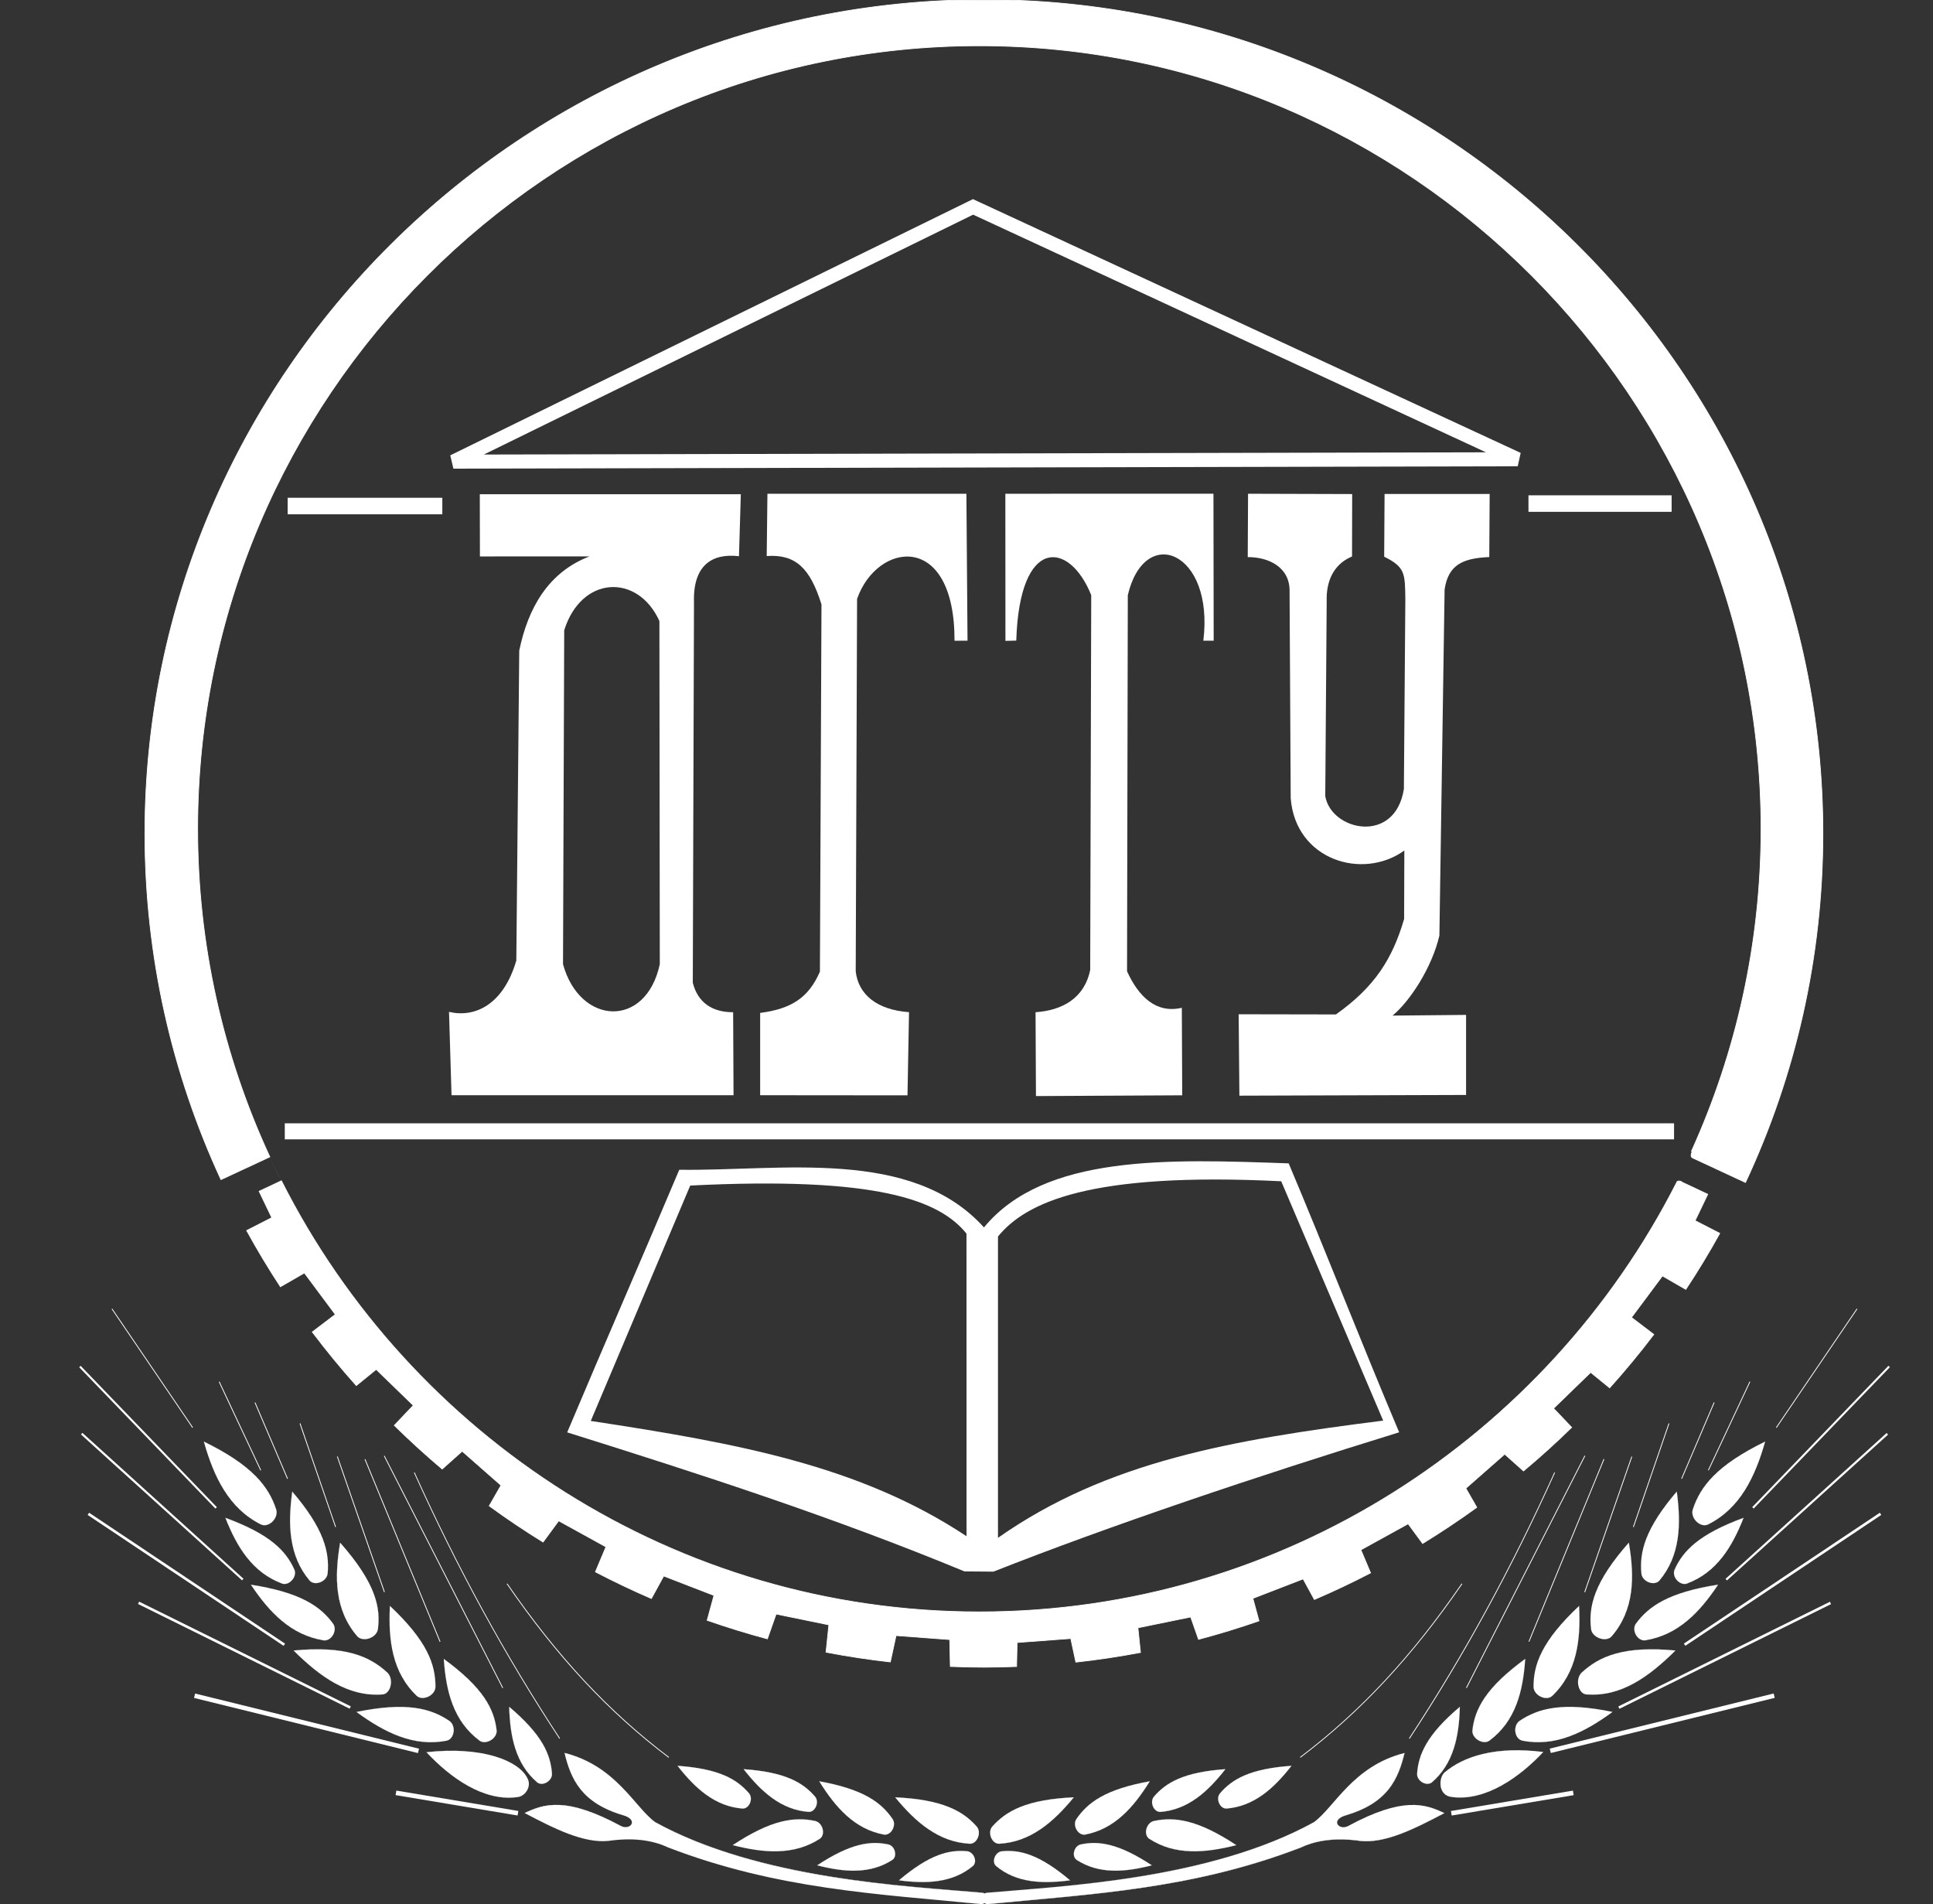 <svg xmlns="http://www.w3.org/2000/svg" width="132" height="130" viewBox="0 0 132 130" fill="none">
    <rect x="0" y="0" width="132" height="130" fill="#333333" stroke="none"/>
    <g clip-path="url(#clip0_468_10)">
        <path d="M19.229 80.639L19.218 80.617L19.196 80.627L17.717 81.322L17.695 81.333L17.705 81.356L18.56 83.136L16.866 84.002L16.844 84.014L16.856 84.037C17.568 85.333 18.33 86.599 19.137 87.831L19.15 87.851L19.17 87.839L20.787 86.908L22.9 89.745L21.346 90.925L21.326 90.94L21.341 90.96C22.284 92.208 23.275 93.415 24.316 94.581L24.332 94.598L24.35 94.583L25.689 93.494L28.224 95.952L26.943 97.3L26.926 97.317L26.944 97.335C27.984 98.356 29.065 99.341 30.179 100.284L30.196 100.298L30.212 100.283L31.561 99.079L34.214 101.41L33.42 102.795L33.409 102.814L33.427 102.828C34.606 103.688 35.822 104.502 37.065 105.271L37.085 105.283L37.098 105.264L38.15 103.831L41.379 105.611L40.67 107.298L40.661 107.319L40.681 107.329C41.916 107.973 43.177 108.574 44.461 109.129L44.481 109.138L44.492 109.118L45.323 107.598L48.755 108.926L48.297 110.602L48.291 110.625L48.313 110.632C49.649 111.099 51.006 111.517 52.381 111.886L52.403 111.892L52.411 111.87L52.999 110.196L56.601 110.934L56.41 112.78L56.408 112.803L56.43 112.807C57.861 113.082 59.31 113.301 60.777 113.466L60.8 113.468L60.804 113.446L61.189 111.666L64.855 111.94L64.894 113.753L64.895 113.776L64.918 113.777C65.674 113.807 66.432 113.826 67.193 113.826C67.933 113.826 68.667 113.807 69.397 113.78L69.421 113.779L69.421 113.756L69.455 112.141L73.12 111.867L73.462 113.458L73.467 113.481L73.49 113.478C74.963 113.316 76.421 113.097 77.858 112.825L77.881 112.821L77.878 112.798L77.706 111.135L81.308 110.397L81.837 111.904L81.845 111.925L81.867 111.92C83.249 111.554 84.612 111.136 85.95 110.672L85.972 110.664L85.966 110.642L85.555 109.127L88.987 107.799L89.744 109.185L89.754 109.205L89.775 109.196C91.068 108.644 92.333 108.043 93.573 107.399L93.593 107.389L93.584 107.368L92.93 105.815L96.159 104.035L97.135 105.362L97.148 105.38L97.168 105.368C98.42 104.6 99.639 103.785 100.827 102.928L100.845 102.915L100.834 102.896L100.099 101.612L102.752 99.28L104.021 100.415L104.037 100.429L104.053 100.415C105.177 99.476 106.261 98.494 107.308 97.472L107.325 97.455L107.308 97.437L106.089 96.156L108.623 93.698L109.901 94.739L109.919 94.754L109.935 94.736C110.979 93.574 111.974 92.369 112.919 91.128L112.934 91.108L112.915 91.093L111.409 89.949L113.523 87.112L115.099 88.019L115.12 88.031L115.133 88.011C115.946 86.782 116.711 85.519 117.426 84.226L117.438 84.203L117.415 84.192L115.753 83.34L116.607 81.56L116.618 81.537L116.595 81.527L114.883 80.723C114.807 80.661 114.743 80.637 114.686 80.633C114.631 80.629 114.584 80.645 114.545 80.658L114.539 80.66L114.53 80.663L114.525 80.672C114.514 80.694 114.506 80.712 114.5 80.724L114.493 80.738L114.491 80.742L114.491 80.742C114.491 80.742 114.491 80.743 114.491 80.743C105.648 98.106 87.611 110.05 66.877 110.05C46.104 110.05 28.041 98.06 19.229 80.639Z" fill="white" stroke="white" stroke-width="0.05"/>
        <path d="M115.565 78.57C115.567 78.57 115.569 78.569 115.571 78.568C115.534 78.654 115.51 78.724 115.496 78.781C115.48 78.847 115.477 78.898 115.486 78.939C115.506 79.024 115.574 79.053 115.639 79.079C115.639 79.079 115.639 79.079 115.64 79.079L119.173 80.722L119.196 80.732L119.206 80.709C122.589 73.46 124.481 65.395 124.481 56.901C124.481 25.55 98.742 -0.021 67.187 -0.021C35.632 -0.021 9.896 25.55 9.896 56.901C9.896 65.319 11.754 73.316 15.078 80.514L15.089 80.537L15.112 80.526L18.404 78.996L18.427 78.985L18.416 78.963C18.402 78.932 18.39 78.905 18.38 78.884C18.372 78.866 18.365 78.852 18.361 78.844C15.242 72.061 13.497 64.522 13.497 56.587C13.497 27.139 37.476 3.124 66.877 3.124C96.278 3.124 120.257 27.142 120.257 56.587C120.257 64.403 118.564 71.835 115.534 78.536L115.51 78.588L115.565 78.57Z" fill="white" stroke="white" stroke-width="0.05"/>
        <path fill-rule="evenodd" clip-rule="evenodd" d="M18.394 78.973C18.578 79.363 19.143 80.498 19.134 80.51C19.158 80.555 19.183 80.604 19.204 80.65" fill="white"/>
        <path fill-rule="evenodd" clip-rule="evenodd" d="M52.406 33.71L52.357 37.963C54.327 37.826 55.321 38.783 56.097 41.267L55.99 66.337C55.207 68.141 54.02 68.879 51.909 69.156V74.775L61.971 74.784L62.075 69.105C59.868 68.949 58.604 67.882 58.435 66.312L58.528 40.889C59.893 36.981 65.196 36.234 65.183 43.746L66.07 43.743L65.993 33.71H52.406Z" fill="white"/>
        <path fill-rule="evenodd" clip-rule="evenodd" d="M68.653 33.71L68.659 43.755L69.399 43.737C69.614 36.588 73.026 36.911 74.517 40.633L74.447 66.218C74.051 68.172 72.517 68.986 70.715 69.108L70.743 74.833L80.731 74.781L80.704 68.806C78.97 69.212 77.767 68.077 76.963 66.315L77.015 40.637C78.163 35.74 82.925 37.637 82.173 43.743H82.879L82.864 33.707L68.653 33.71Z" fill="white"/>
        <path fill-rule="evenodd" clip-rule="evenodd" d="M85.227 33.71L85.205 38.036C86.66 38.03 88.096 38.743 88.062 40.386L88.139 54.496C88.464 58.712 93.042 60.123 95.899 58.069L95.884 62.742C95.092 65.443 93.892 67.373 91.226 69.26L84.585 69.248L84.635 74.806L100.115 74.757V69.291L95.092 69.339C96.277 68.364 97.783 66.068 98.293 63.876L98.649 40.246C98.894 38.582 99.864 38.109 101.699 38.033L101.726 33.725H94.549L94.522 38.008C95.967 38.719 95.942 39.164 95.967 40.911L95.868 53.868C95.27 57.681 90.904 56.73 90.499 54.355L90.597 41.021C90.56 39.841 90.959 38.563 92.327 37.993L92.337 33.731L85.227 33.71Z" fill="white"/>
        <path fill-rule="evenodd" clip-rule="evenodd" d="M32.764 33.744H50.589L50.463 37.975C48.607 37.756 47.306 38.609 47.391 41.143L47.309 67.093C47.646 68.44 48.631 69.114 50.064 69.108L50.092 74.775H30.834L30.662 69.084C32.408 69.498 34.368 68.623 35.258 65.581L35.458 44.417C36.056 41.527 37.428 39.073 40.254 37.987L32.773 37.99L32.764 33.744ZM38.529 43.03L38.447 65.831C39.591 70.001 44.111 70.242 45.056 65.831L45.029 42.399C43.553 39.143 39.705 39.283 38.529 43.03Z" fill="white"/>
        <path fill-rule="evenodd" clip-rule="evenodd" d="M19.643 33.985H30.205V35.113H19.643V33.985Z" fill="white"/>
        <path fill-rule="evenodd" clip-rule="evenodd" d="M104.375 33.817H114.151V34.945H104.375V33.817Z" fill="white"/>
        <path fill-rule="evenodd" clip-rule="evenodd" d="M19.447 76.693H114.317V77.788H19.447V76.693Z" fill="white"/>
        <path d="M35.305 122.508C35.842 122.471 36.084 121.62 35.676 121.23C34.562 120.23 33.019 119.578 29.613 119.813C31.245 121.386 33.056 122.639 35.305 122.508Z" fill="white"/>
        <path fill-rule="evenodd" clip-rule="evenodd" d="M35.363 123.797L27.032 122.407Z" fill="white"/>
        <path d="M27.066 122.25L27.014 122.56L35.345 123.952L35.397 123.642L27.066 122.25Z" fill="white"/>
        <path d="M13.325 115.625L13.25 115.924L28.541 119.69L28.615 119.391L13.325 115.625Z" fill="white"/>
        <path d="M9.503 109.351L9.424 109.509L23.875 116.658L23.955 116.5L9.503 109.351Z" fill="white"/>
        <path d="M6.086 103.281L5.985 103.43L19.365 112.368L19.466 112.219L6.086 103.281Z" fill="white"/>
        <path d="M5.628 97.828L5.528 97.936L16.528 107.896L16.627 107.788L5.628 97.828Z" fill="white"/>
        <path d="M5.508 93.252L5.408 93.347L14.71 102.998L14.81 102.903L5.508 93.252Z" fill="white"/>
        <path d="M7.668 89.344L7.622 89.374L13.134 97.485L13.18 97.454L7.668 89.344Z" fill="white"/>
        <path d="M14.992 94.324L14.942 94.348L17.784 100.398L17.834 100.375L14.992 94.324Z" fill="white"/>
        <path d="M17.438 95.745L17.387 95.767L19.611 100.969L19.662 100.948L17.438 95.745Z" fill="white"/>
        <path d="M20.512 97.173L20.459 97.191L22.894 104.264L22.946 104.247L20.512 97.173Z" fill="white"/>
        <path d="M23.061 99.432L23.009 99.45L26.224 108.703L26.277 108.685L23.061 99.432Z" fill="white"/>
        <path d="M24.949 99.615L24.898 99.636L30.027 112.097L30.078 112.076L24.949 99.615Z" fill="white"/>
        <path d="M26.261 99.383L26.212 99.408L34.307 115.254L34.356 115.229L26.261 99.383Z" fill="white"/>
        <path d="M38.198 118.711C34.464 113.034 31.217 107.093 28.268 100.547L28.317 100.526C31.263 107.068 34.51 113.007 38.244 118.684L38.198 118.711Z" fill="white"/>
        <path d="M45.655 120.005C41.543 116.898 38.03 113.127 34.602 108.142L34.648 108.112C38.073 113.093 41.583 116.858 45.689 119.962L45.655 120.005Z" fill="white"/>
        <path fill-rule="evenodd" clip-rule="evenodd" d="M22.085 111.99C22.622 112.075 23.064 111.328 22.757 110.868C21.901 109.682 20.541 108.725 17.138 108.194C18.363 110.036 19.842 111.615 22.085 111.99Z" fill="white"/>
        <path d="M22.165 112C22.137 112 22.109 111.997 22.082 111.994C21.035 111.82 20.099 111.378 19.225 110.646C18.513 110.049 17.847 109.271 17.132 108.198L17.129 108.192H17.135C18.737 108.442 19.971 108.799 20.9 109.28C21.68 109.686 22.269 110.189 22.754 110.866C22.901 111.088 22.886 111.402 22.717 111.664C22.582 111.875 22.376 112 22.165 112ZM22.085 111.987C22.321 112.024 22.561 111.899 22.717 111.658C22.886 111.399 22.901 111.088 22.754 110.869C21.996 109.817 20.793 108.768 17.145 108.198C18.179 109.753 19.673 111.585 22.085 111.987Z" fill="white"/>
        <path fill-rule="evenodd" clip-rule="evenodd" d="M19.244 108.112C19.729 108.292 20.299 107.673 20.109 107.186C19.554 105.911 18.477 104.762 15.393 103.631C16.16 105.585 17.219 107.344 19.244 108.112Z" fill="white"/>
        <path d="M19.422 108.146C19.364 108.146 19.302 108.137 19.247 108.115L19.244 108.112C18.299 107.753 17.513 107.164 16.844 106.314C16.298 105.622 15.838 104.768 15.39 103.625L15.387 103.619L15.393 103.622C16.844 104.155 17.927 104.719 18.701 105.347C19.348 105.872 19.796 106.454 20.112 107.179C20.204 107.414 20.128 107.704 19.913 107.917C19.769 108.07 19.594 108.146 19.422 108.146ZM19.244 108.109C19.459 108.189 19.713 108.115 19.91 107.917C20.122 107.704 20.198 107.417 20.106 107.186C19.615 106.058 18.704 104.847 15.399 103.634C16.047 105.283 17.068 107.28 19.244 108.109Z" fill="white"/>
        <path fill-rule="evenodd" clip-rule="evenodd" d="M17.808 104.075C18.336 104.335 19.032 103.664 18.863 103.069C18.363 101.518 17.265 100.06 13.92 98.426C14.592 100.801 15.614 102.972 17.808 104.075Z" fill="white"/>
        <path d="M18.06 104.138C17.974 104.138 17.888 104.119 17.808 104.08C17.28 103.814 16.795 103.473 16.369 103.064C15.973 102.686 15.611 102.238 15.292 101.729C14.745 100.86 14.31 99.812 13.92 98.427L13.917 98.421L13.923 98.424C15.5 99.193 16.657 99.964 17.461 100.778C18.136 101.458 18.581 102.186 18.867 103.071C18.962 103.412 18.774 103.753 18.544 103.946C18.391 104.071 18.219 104.138 18.06 104.138ZM17.811 104.074C18.035 104.183 18.308 104.131 18.541 103.939C18.768 103.75 18.956 103.409 18.86 103.074C18.419 101.702 17.513 100.19 13.926 98.437C14.494 100.44 15.448 102.888 17.811 104.074Z" fill="white"/>
        <path fill-rule="evenodd" clip-rule="evenodd" d="M21.133 107.901C21.477 108.303 22.296 107.998 22.37 107.446C22.517 105.983 22.137 104.383 19.958 101.837C19.654 104.041 19.712 106.203 21.133 107.901Z" fill="white"/>
        <path d="M21.564 108.091C21.389 108.091 21.235 108.027 21.131 107.905C20.468 107.112 20.066 106.182 19.897 105.061C19.759 104.149 19.781 103.125 19.956 101.838V101.832L19.962 101.838C20.987 103.039 21.668 104.088 22.039 105.051C22.352 105.856 22.456 106.618 22.374 107.451C22.331 107.768 22.048 107.984 21.791 108.06C21.711 108.079 21.634 108.091 21.564 108.091ZM21.137 107.902C21.281 108.073 21.527 108.127 21.791 108.051C22.048 107.978 22.325 107.762 22.367 107.448C22.496 106.152 22.297 104.576 19.962 101.844C19.707 103.707 19.609 106.073 21.137 107.902Z" fill="white"/>
        <path fill-rule="evenodd" clip-rule="evenodd" d="M24.399 111.715C24.776 112.142 25.706 111.828 25.804 111.249C26.007 109.712 25.617 108.026 23.23 105.325C22.834 107.645 22.843 109.913 24.399 111.715Z" fill="white"/>
        <path d="M24.89 111.917C24.688 111.917 24.509 111.847 24.396 111.719C24.022 111.286 23.721 110.804 23.5 110.286C23.297 109.807 23.153 109.28 23.076 108.716C22.945 107.756 22.994 106.679 23.224 105.329V105.323L23.227 105.329C24.353 106.6 25.093 107.713 25.485 108.728C25.817 109.576 25.915 110.38 25.801 111.255C25.777 111.402 25.697 111.539 25.574 111.652C25.461 111.755 25.31 111.838 25.151 111.883C25.068 111.905 24.976 111.917 24.89 111.917ZM24.402 111.716C24.565 111.899 24.853 111.96 25.157 111.874C25.501 111.777 25.755 111.533 25.805 111.252C25.983 109.893 25.795 108.234 23.236 105.338C22.898 107.289 22.73 109.78 24.402 111.716Z" fill="white"/>
        <path fill-rule="evenodd" clip-rule="evenodd" d="M26.133 115.685C26.691 115.633 26.906 114.651 26.461 114.206C25.249 113.078 23.601 112.355 20.051 112.688C21.831 114.465 23.782 115.874 26.133 115.685Z" fill="white"/>
        <path d="M25.712 115.704C25.286 115.704 24.862 115.652 24.442 115.548C23.926 115.42 23.398 115.213 22.877 114.926C21.987 114.439 21.088 113.728 20.048 112.689L20.041 112.683H20.048C21.72 112.524 23.055 112.594 24.132 112.893C25.031 113.143 25.77 113.557 26.461 114.201C26.737 114.475 26.746 114.923 26.636 115.225C26.538 115.496 26.354 115.664 26.133 115.685H26.13C25.991 115.701 25.85 115.704 25.712 115.704ZM20.057 112.692C21.478 114.109 23.383 115.701 25.715 115.701C25.853 115.701 25.991 115.695 26.133 115.682H26.136C26.354 115.661 26.535 115.496 26.633 115.228C26.74 114.929 26.734 114.484 26.458 114.21C25.55 113.365 24.325 112.609 21.674 112.609C21.186 112.609 20.649 112.634 20.057 112.692Z" fill="white"/>
        <path fill-rule="evenodd" clip-rule="evenodd" d="M30.497 118.844C31.037 118.735 31.166 117.838 30.696 117.497C29.426 116.634 27.769 116.18 24.344 116.881C26.219 118.259 28.229 119.283 30.497 118.844Z" fill="white"/>
        <path d="M29.428 118.951C28.723 118.951 28.011 118.816 27.271 118.545C26.366 118.213 25.436 117.685 24.341 116.884L24.334 116.881H24.341C25.955 116.551 27.256 116.46 28.324 116.6C29.217 116.719 29.971 117.003 30.692 117.493C30.959 117.688 31.021 118.051 30.959 118.323C30.898 118.603 30.723 118.801 30.49 118.847C30.14 118.917 29.787 118.951 29.428 118.951ZM24.353 116.884C25.933 118.042 28.06 119.313 30.496 118.841C30.726 118.795 30.898 118.6 30.959 118.323C31.018 118.054 30.959 117.695 30.696 117.499C29.569 116.737 28.023 116.134 24.353 116.884Z" fill="white"/>
        <path fill-rule="evenodd" clip-rule="evenodd" d="M28.45 115.776C28.855 116.157 29.702 115.764 29.733 115.187C29.751 113.666 29.196 112.06 26.627 109.645C26.508 111.947 26.771 114.163 28.45 115.776Z" fill="white"/>
        <path d="M28.861 115.932C28.701 115.932 28.554 115.88 28.45 115.779C27.667 115.026 27.145 114.109 26.863 112.972C26.63 112.045 26.556 110.99 26.624 109.649V109.643L26.63 109.649C27.839 110.786 28.668 111.801 29.155 112.755C29.564 113.554 29.751 114.328 29.738 115.194C29.732 115.337 29.671 115.481 29.567 115.603C29.468 115.715 29.336 115.81 29.189 115.868C29.076 115.908 28.965 115.932 28.861 115.932ZM28.453 115.776C28.625 115.938 28.907 115.972 29.183 115.862C29.499 115.734 29.714 115.472 29.729 115.194C29.748 113.85 29.383 112.246 26.63 109.661C26.529 111.597 26.648 114.042 28.453 115.776Z" fill="white"/>
        <path fill-rule="evenodd" clip-rule="evenodd" d="M32.742 118.838C33.175 119.155 33.948 118.698 33.911 118.155C33.761 116.722 33.049 115.268 30.306 113.262C30.45 115.436 30.95 117.494 32.742 118.838Z" fill="white"/>
        <path d="M33.08 118.944C32.954 118.944 32.837 118.911 32.742 118.84C31.905 118.212 31.303 117.402 30.904 116.362C30.579 115.514 30.389 114.53 30.306 113.261V113.255L30.312 113.258C31.604 114.204 32.512 115.075 33.086 115.92C33.568 116.627 33.832 117.337 33.918 118.151C33.936 118.411 33.764 118.679 33.479 118.834C33.344 118.908 33.209 118.944 33.08 118.944ZM32.745 118.834C32.936 118.975 33.215 118.972 33.476 118.828C33.758 118.676 33.927 118.411 33.908 118.151C33.776 116.886 33.249 115.417 30.312 113.265C30.432 115.103 30.818 117.389 32.745 118.834Z" fill="white"/>
        <path fill-rule="evenodd" clip-rule="evenodd" d="M35.32 122.695C35.857 122.658 36.348 121.951 35.998 121.378C35.424 120.234 32.991 119.201 29.124 119.631C30.747 121.375 33.061 123.015 35.32 122.695Z" fill="white"/>
        <path d="M34.74 122.737C33.868 122.737 32.942 122.469 31.981 121.938C31.021 121.408 30.033 120.609 29.121 119.633L29.118 119.627H29.124C30.901 119.429 32.515 119.527 33.798 119.911C34.362 120.078 34.844 120.298 35.228 120.56C35.593 120.81 35.854 121.085 36.001 121.377C36.151 121.627 36.157 121.926 36.013 122.2C35.866 122.484 35.593 122.679 35.32 122.697C35.13 122.725 34.936 122.737 34.74 122.737ZM29.13 119.633C30.039 120.606 32.3 122.731 34.746 122.731C34.936 122.731 35.126 122.719 35.32 122.691C35.593 122.673 35.863 122.478 36.01 122.197C36.151 121.926 36.148 121.627 35.998 121.38C35.516 120.417 33.746 119.533 30.88 119.533C30.333 119.533 29.753 119.566 29.13 119.633Z" fill="white"/>
        <path fill-rule="evenodd" clip-rule="evenodd" d="M36.673 121.682C37.032 121.987 37.707 121.603 37.692 121.109C37.609 119.804 37.047 118.456 34.773 116.533C34.826 118.511 35.188 120.395 36.673 121.682Z" fill="white"/>
        <path d="M36.983 121.794C36.866 121.794 36.762 121.757 36.676 121.687L36.67 121.681C35.977 121.081 35.489 120.325 35.182 119.364C34.93 118.584 34.801 117.681 34.77 116.529V116.523L34.777 116.529C35.848 117.434 36.593 118.261 37.06 119.05C37.446 119.712 37.649 120.364 37.698 121.108C37.707 121.392 37.492 121.62 37.278 121.724C37.176 121.77 37.078 121.794 36.983 121.794ZM36.673 121.678C36.826 121.809 37.05 121.825 37.271 121.718C37.486 121.617 37.698 121.389 37.689 121.108C37.615 119.956 37.213 118.602 34.777 116.538C34.823 118.209 35.077 120.297 36.673 121.678Z" fill="white"/>
        <path fill-rule="evenodd" clip-rule="evenodd" d="M67 129.996C59.979 129.319 53.017 128.983 45.618 126.13C44.501 125.606 43.145 125.456 41.559 125.685C39.84 125.859 37.84 124.84 35.83 123.785C37.164 123.151 38.683 122.661 42.409 124.676C43.041 124.996 43.648 124.246 42.544 123.932C39.693 123.093 38.972 121.447 38.551 119.685C42.071 120.578 43.323 123.377 44.731 124.407C51.878 128.34 61.845 128.767 67.058 129.227C67.506 129.252 67.46 130.023 67 129.996Z" fill="white"/>
        <path d="M67.025 129.998C67.015 129.998 67.009 129.998 67 129.998C66.165 129.919 65.315 129.839 64.496 129.766C61.458 129.492 58.316 129.205 55.183 128.681C53.495 128.397 51.949 128.071 50.448 127.681C48.764 127.242 47.183 126.736 45.618 126.129C44.504 125.608 43.139 125.459 41.559 125.684C40.782 125.763 39.88 125.602 38.8 125.196C37.855 124.84 36.894 124.346 35.826 123.785L35.82 123.782L35.826 123.779C36.471 123.474 37.186 123.178 38.22 123.23C39.349 123.285 40.721 123.757 42.408 124.669C42.669 124.8 42.903 124.742 43.022 124.654C43.12 124.581 43.166 124.477 43.148 124.373C43.13 124.267 43.022 124.068 42.544 123.931C41.236 123.547 40.285 122.965 39.635 122.154C39.012 121.373 38.735 120.468 38.548 119.681V119.675H38.554C39.647 119.953 40.617 120.434 41.516 121.151C42.295 121.773 42.903 122.468 43.437 123.084C43.906 123.623 44.308 124.087 44.734 124.398C51.166 127.937 60.056 128.65 65.368 129.077C65.972 129.126 66.543 129.172 67.061 129.218C67.184 129.224 67.279 129.288 67.335 129.394C67.405 129.532 67.393 129.718 67.307 129.846C67.236 129.946 67.138 129.998 67.025 129.998ZM67 129.992C67.123 129.998 67.227 129.949 67.295 129.849C67.377 129.724 67.39 129.541 67.322 129.403C67.27 129.297 67.175 129.236 67.055 129.23C66.537 129.184 65.966 129.138 65.361 129.089C62.56 128.864 59.071 128.583 55.401 127.913C53.406 127.547 51.553 127.096 49.893 126.574C47.969 125.968 46.229 125.239 44.725 124.413C44.299 124.102 43.897 123.635 43.427 123.099C42.347 121.858 41.006 120.319 38.554 119.694C38.935 121.291 39.592 123.065 42.544 123.934C43.028 124.071 43.133 124.273 43.154 124.379C43.173 124.486 43.127 124.593 43.028 124.666C42.906 124.757 42.672 124.815 42.408 124.681C38.769 122.712 37.223 123.132 35.839 123.788C37.557 124.69 39.484 125.702 41.169 125.702C41.301 125.702 41.433 125.696 41.562 125.684C42.353 125.571 43.096 125.553 43.768 125.626C44.443 125.699 45.066 125.87 45.621 126.132C52.139 128.647 58.423 129.218 64.499 129.766C65.315 129.833 66.165 129.91 67 129.992Z" fill="white"/>
        <path fill-rule="evenodd" clip-rule="evenodd" d="M66.429 127.406C66.764 127.123 66.509 126.452 66.049 126.391C64.831 126.272 63.502 126.586 61.385 128.376C63.223 128.619 65.018 128.571 66.429 127.406Z" fill="white"/>
        <path d="M63.002 128.499C62.517 128.499 61.986 128.459 61.388 128.377H61.381L61.388 128.371C62.385 127.526 63.259 126.968 64.057 126.663C64.726 126.407 65.361 126.319 66.055 126.386C66.316 126.419 66.497 126.651 66.561 126.861C66.626 127.081 66.579 127.285 66.435 127.407C65.775 127.953 65.002 128.282 64.069 128.422C63.735 128.474 63.382 128.499 63.002 128.499ZM61.394 128.371C62.943 128.578 64.913 128.657 66.429 127.404C66.57 127.285 66.616 127.084 66.552 126.864C66.49 126.654 66.309 126.425 66.052 126.392C64.975 126.288 63.664 126.453 61.394 128.371Z" fill="white"/>
        <path fill-rule="evenodd" clip-rule="evenodd" d="M60.93 126.986C61.295 126.745 61.123 126.047 60.675 125.931C59.482 125.669 58.122 125.824 55.805 127.352C57.6 127.815 59.389 127.977 60.93 126.986Z" fill="white"/>
        <path d="M58.276 127.721C57.558 127.721 56.766 127.602 55.806 127.355L55.799 127.352L55.806 127.349C56.898 126.63 57.831 126.178 58.662 125.968C59.356 125.791 59.997 125.779 60.678 125.928C60.936 125.993 61.087 126.242 61.123 126.462C61.163 126.688 61.09 126.886 60.933 126.989C60.215 127.453 59.408 127.691 58.463 127.718C58.401 127.721 58.34 127.721 58.276 127.721ZM55.815 127.349C57.328 127.739 59.273 128.047 60.93 126.983C61.083 126.88 61.154 126.688 61.117 126.462C61.08 126.246 60.93 125.999 60.675 125.935C59.62 125.703 58.297 125.715 55.815 127.349Z" fill="white"/>
        <path fill-rule="evenodd" clip-rule="evenodd" d="M55.97 125.551C56.394 125.27 56.194 124.463 55.676 124.331C54.292 124.027 52.721 124.206 50.039 125.975C52.113 126.508 54.184 126.697 55.97 125.551Z" fill="white"/>
        <path d="M52.897 126.398C52.065 126.398 51.151 126.261 50.037 125.975L50.031 125.972L50.037 125.968C51.301 125.136 52.381 124.612 53.345 124.368C54.148 124.164 54.891 124.151 55.677 124.322C55.974 124.398 56.149 124.685 56.192 124.938C56.238 125.2 56.155 125.429 55.974 125.548C55.143 126.084 54.207 126.359 53.117 126.392C53.041 126.398 52.97 126.398 52.897 126.398ZM50.046 125.972C51.798 126.423 54.053 126.779 55.968 125.548C56.149 125.429 56.229 125.203 56.183 124.944C56.14 124.694 55.965 124.408 55.674 124.334C54.449 124.063 52.921 124.078 50.046 125.972Z" fill="white"/>
        <path fill-rule="evenodd" clip-rule="evenodd" d="M66.214 125.877C66.727 125.902 67.049 125.124 66.705 124.71C65.76 123.643 64.376 122.859 61.133 122.71C62.501 124.378 64.076 125.759 66.214 125.877Z" fill="white"/>
        <path d="M66.236 125.883C66.23 125.883 66.22 125.883 66.214 125.883C65.217 125.825 64.29 125.499 63.382 124.877C62.642 124.374 61.928 123.685 61.13 122.716L61.123 122.709H61.13C62.658 122.78 63.852 122.993 64.778 123.365C65.555 123.676 66.165 124.103 66.702 124.709C66.899 124.947 66.868 125.286 66.751 125.517C66.641 125.746 66.448 125.883 66.236 125.883ZM66.214 125.874C66.22 125.874 66.23 125.874 66.236 125.874C66.444 125.874 66.635 125.74 66.751 125.511C66.868 125.283 66.895 124.947 66.702 124.712C65.868 123.77 64.616 122.874 61.139 122.716C62.296 124.118 63.916 125.746 66.214 125.874Z" fill="white"/>
        <path fill-rule="evenodd" clip-rule="evenodd" d="M60.35 125.252C60.831 125.337 61.233 124.645 60.963 124.209C60.206 123.081 58.996 122.164 55.946 121.615C57.026 123.365 58.34 124.868 60.35 125.252Z" fill="white"/>
        <path d="M60.433 125.264C60.405 125.264 60.378 125.261 60.35 125.258C59.411 125.078 58.576 124.652 57.8 123.95C57.165 123.38 56.576 122.64 55.944 121.621L55.94 121.615H55.947C57.383 121.874 58.484 122.228 59.316 122.694C60.012 123.085 60.534 123.566 60.967 124.21C61.123 124.46 61.05 124.777 60.911 124.981C60.786 125.161 60.611 125.264 60.433 125.264ZM60.35 125.249C60.553 125.286 60.761 125.182 60.905 124.975C61.044 124.774 61.114 124.46 60.961 124.213C60.292 123.216 59.221 122.213 55.953 121.621C56.864 123.094 58.19 124.838 60.35 125.249Z" fill="white"/>
        <path fill-rule="evenodd" clip-rule="evenodd" d="M55.21 123.703C55.661 123.733 55.965 123.053 55.67 122.678C54.857 121.715 53.648 120.989 50.782 120.788C51.954 122.294 53.317 123.55 55.21 123.703Z" fill="white"/>
        <path d="M55.241 123.709C55.232 123.709 55.219 123.709 55.21 123.709C54.327 123.639 53.513 123.328 52.725 122.758C52.083 122.295 51.464 121.673 50.779 120.795L50.776 120.789H50.782C52.132 120.883 53.185 121.1 53.998 121.447C54.679 121.74 55.21 122.13 55.674 122.679C55.842 122.892 55.809 123.191 55.701 123.395C55.594 123.593 55.422 123.709 55.241 123.709ZM55.21 123.7C55.404 123.712 55.581 123.596 55.695 123.392C55.802 123.191 55.836 122.895 55.667 122.685C54.949 121.831 53.86 121.014 50.788 120.798C51.779 122.063 53.179 123.535 55.21 123.7Z" fill="white"/>
        <path fill-rule="evenodd" clip-rule="evenodd" d="M50.697 123.475C51.148 123.505 51.452 122.825 51.157 122.45C50.344 121.487 49.135 120.761 46.269 120.56C47.441 122.063 48.803 123.319 50.697 123.475Z" fill="white"/>
        <path d="M50.727 123.478C50.718 123.478 50.706 123.478 50.697 123.478C49.813 123.408 49 123.097 48.211 122.527C47.57 122.063 46.95 121.441 46.266 120.563L46.263 120.557H46.269C47.619 120.652 48.671 120.868 49.484 121.216C50.166 121.508 50.697 121.899 51.16 122.447C51.329 122.661 51.295 122.959 51.188 123.164C51.08 123.362 50.908 123.478 50.727 123.478ZM50.697 123.469C50.887 123.481 51.068 123.365 51.178 123.161C51.286 122.959 51.319 122.664 51.151 122.453C50.433 121.6 49.343 120.783 46.272 120.566C47.266 121.831 48.665 123.304 50.697 123.469Z" fill="white"/>
        <path fill-rule="evenodd" clip-rule="evenodd" d="M99.097 123.797L107.428 122.407Z" fill="white"/>
        <path d="M107.411 122.252L99.08 123.644L99.132 123.953L107.463 122.562L107.411 122.252Z" fill="white"/>
        <path d="M121.119 115.621L105.828 119.385L105.903 119.684L121.193 115.919L121.119 115.621Z" fill="white"/>
        <path d="M124.96 109.359L110.508 116.508L110.588 116.666L125.039 109.518L124.96 109.359Z" fill="white"/>
        <path d="M128.368 103.28L114.988 112.214L115.089 112.364L128.469 103.429L128.368 103.28Z" fill="white"/>
        <path d="M128.833 97.837L117.832 107.795L117.931 107.903L128.932 97.945L128.833 97.837Z" fill="white"/>
        <path d="M128.956 93.248L119.655 102.899L119.754 102.994L129.056 93.343L128.956 93.248Z" fill="white"/>
        <path d="M126.79 89.345L121.276 97.454L121.322 97.485L126.836 89.376L126.79 89.345Z" fill="white"/>
        <path d="M119.474 94.321L116.634 100.372L116.684 100.395L119.524 94.344L119.474 94.321Z" fill="white"/>
        <path d="M117.031 95.742L114.809 100.946L114.86 100.967L117.082 95.764L117.031 95.742Z" fill="white"/>
        <path d="M113.945 97.174L111.513 104.248L111.566 104.265L113.997 97.192L113.945 97.174Z" fill="white"/>
        <path d="M111.407 99.44L108.189 108.693L108.242 108.711L111.459 99.458L111.407 99.44Z" fill="white"/>
        <path d="M109.506 99.607L104.381 112.07L104.432 112.091L109.557 99.628L109.506 99.607Z" fill="white"/>
        <path d="M108.205 99.378L100.111 115.226L100.161 115.251L108.254 99.403L108.205 99.378Z" fill="white"/>
        <path d="M96.261 118.712L96.215 118.681C99.947 113.008 103.193 107.069 106.142 100.523L106.191 100.545C103.242 107.093 99.996 113.035 96.261 118.712Z" fill="white"/>
        <path d="M88.805 120.005L88.771 119.962C92.88 116.859 96.387 113.094 99.812 108.112L99.858 108.143C96.43 113.127 92.917 116.895 88.805 120.005Z" fill="white"/>
        <path fill-rule="evenodd" clip-rule="evenodd" d="M112.374 111.989C111.837 112.075 111.396 111.328 111.702 110.868C112.559 109.682 113.918 108.724 117.321 108.194C116.097 110.035 114.618 111.614 112.374 111.989Z" fill="white"/>
        <path d="M112.295 111.999C112.083 111.999 111.878 111.874 111.74 111.66C111.571 111.398 111.555 111.084 111.703 110.862C112.191 110.185 112.78 109.682 113.559 109.276C114.489 108.792 115.723 108.435 117.324 108.188H117.33L117.327 108.194C116.612 109.267 115.95 110.048 115.235 110.642C114.36 111.374 113.424 111.816 112.378 111.99C112.35 111.996 112.323 111.999 112.295 111.999ZM117.315 108.197C113.667 108.764 112.464 109.816 111.706 110.868C111.559 111.087 111.574 111.398 111.743 111.657C111.896 111.895 112.138 112.023 112.375 111.987C114.787 111.584 116.281 109.752 117.315 108.197Z" fill="white"/>
        <path fill-rule="evenodd" clip-rule="evenodd" d="M115.213 108.112C114.728 108.292 114.158 107.673 114.348 107.185C114.903 105.911 115.98 104.761 119.064 103.63C118.3 105.585 117.241 107.344 115.213 108.112Z" fill="white"/>
        <path d="M115.035 108.146C114.867 108.146 114.689 108.066 114.544 107.92C114.333 107.707 114.253 107.417 114.345 107.182C114.661 106.457 115.109 105.875 115.756 105.35C116.53 104.722 117.61 104.158 119.064 103.625L119.071 103.622L119.067 103.628C118.619 104.768 118.159 105.622 117.613 106.317C116.944 107.167 116.158 107.756 115.213 108.115L115.21 108.118C115.155 108.137 115.097 108.146 115.035 108.146ZM119.061 103.634C115.756 104.847 114.845 106.057 114.354 107.185C114.262 107.417 114.342 107.704 114.551 107.917C114.747 108.115 114.999 108.188 115.213 108.109H115.216C117.392 107.28 118.414 105.283 119.061 103.634Z" fill="white"/>
        <path fill-rule="evenodd" clip-rule="evenodd" d="M116.651 104.075C116.123 104.335 115.427 103.664 115.595 103.069C116.095 101.518 117.194 100.06 120.539 98.426C119.864 100.801 118.845 102.972 116.651 104.075Z" fill="white"/>
        <path d="M116.4 104.138C116.238 104.138 116.069 104.071 115.912 103.946C115.682 103.756 115.495 103.412 115.59 103.071C115.876 102.186 116.321 101.458 116.996 100.778C117.8 99.964 118.96 99.196 120.534 98.424L120.54 98.421L120.537 98.427C120.144 99.812 119.708 100.86 119.165 101.729C118.846 102.238 118.484 102.686 118.088 103.064C117.662 103.473 117.177 103.814 116.649 104.08C116.572 104.119 116.489 104.138 116.4 104.138ZM120.534 98.437C116.947 100.19 116.041 101.702 115.599 103.074C115.504 103.412 115.692 103.753 115.919 103.939C116.152 104.131 116.425 104.183 116.649 104.074C119.012 102.888 119.966 100.44 120.534 98.437Z" fill="white"/>
        <path fill-rule="evenodd" clip-rule="evenodd" d="M113.325 107.902C112.982 108.305 112.162 108 112.089 107.448C111.942 105.985 112.322 104.384 114.501 101.838C114.805 104.043 114.746 106.204 113.325 107.902Z" fill="white"/>
        <path d="M112.896 108.091C112.822 108.091 112.746 108.079 112.669 108.058C112.411 107.982 112.129 107.765 112.086 107.448C112.003 106.616 112.107 105.851 112.42 105.049C112.792 104.089 113.473 103.037 114.498 101.836L114.504 101.83V101.836C114.682 103.122 114.7 104.147 114.562 105.058C114.393 106.18 113.991 107.11 113.329 107.902C113.224 108.027 113.071 108.091 112.896 108.091ZM114.498 101.845C112.163 104.576 111.963 106.153 112.092 107.448C112.135 107.762 112.414 107.976 112.669 108.052C112.933 108.128 113.178 108.073 113.323 107.902C114.851 106.073 114.752 103.708 114.498 101.845Z" fill="white"/>
        <path fill-rule="evenodd" clip-rule="evenodd" d="M110.061 111.715C109.684 112.142 108.754 111.828 108.656 111.249C108.453 109.712 108.843 108.026 111.23 105.325C111.626 107.645 111.617 109.913 110.061 111.715Z" fill="white"/>
        <path d="M109.57 111.917C109.484 111.917 109.395 111.905 109.303 111.877C109.143 111.831 108.993 111.749 108.88 111.645C108.757 111.533 108.677 111.395 108.652 111.249C108.539 110.374 108.637 109.572 108.968 108.722C109.364 107.707 110.104 106.594 111.227 105.323L111.23 105.316V105.323C111.463 106.673 111.509 107.749 111.377 108.71C111.301 109.274 111.159 109.801 110.954 110.28C110.733 110.798 110.432 111.28 110.058 111.712C109.947 111.85 109.769 111.917 109.57 111.917ZM111.227 105.335C108.668 108.231 108.478 109.889 108.659 111.249C108.708 111.53 108.959 111.773 109.306 111.871C109.61 111.956 109.898 111.895 110.061 111.712C111.73 109.78 111.561 107.289 111.227 105.335Z" fill="white"/>
        <path fill-rule="evenodd" clip-rule="evenodd" d="M108.326 115.684C107.768 115.632 107.553 114.651 107.998 114.205C109.21 113.077 110.858 112.355 114.408 112.687C112.628 114.465 110.677 115.873 108.326 115.684Z" fill="white"/>
        <path d="M108.747 115.703C108.609 115.703 108.468 115.697 108.33 115.688H108.327C108.106 115.667 107.922 115.499 107.824 115.228C107.713 114.926 107.722 114.478 107.999 114.203C108.689 113.56 109.428 113.145 110.328 112.895C111.402 112.597 112.736 112.526 114.412 112.685H114.418L114.412 112.691C113.372 113.731 112.472 114.441 111.583 114.929C111.061 115.215 110.533 115.426 110.018 115.551C109.6 115.651 109.174 115.703 108.747 115.703ZM108.324 115.682C108.465 115.694 108.603 115.7 108.741 115.7C111.076 115.7 112.982 114.109 114.4 112.691C110.591 112.334 109.072 113.209 107.999 114.209C107.725 114.481 107.716 114.929 107.824 115.228C107.925 115.493 108.106 115.657 108.324 115.682Z" fill="white"/>
        <path fill-rule="evenodd" clip-rule="evenodd" d="M103.964 118.842C103.423 118.733 103.295 117.836 103.764 117.495C105.034 116.632 106.692 116.178 110.116 116.879C108.241 118.257 106.231 119.281 103.964 118.842Z" fill="white"/>
        <path d="M105.031 118.95C104.675 118.95 104.319 118.916 103.964 118.846C103.733 118.797 103.555 118.602 103.494 118.322C103.433 118.05 103.494 117.687 103.761 117.492C104.485 117.002 105.237 116.718 106.13 116.599C107.198 116.456 108.502 116.547 110.113 116.88H110.119L110.113 116.883C109.021 117.684 108.088 118.212 107.182 118.544C106.449 118.815 105.737 118.95 105.031 118.95ZM103.964 118.84C106.4 119.309 108.526 118.041 110.107 116.883C108.919 116.639 107.956 116.538 107.155 116.538C105.479 116.538 104.528 116.98 103.767 117.498C103.503 117.694 103.442 118.05 103.503 118.322C103.562 118.599 103.733 118.794 103.964 118.84Z" fill="white"/>
        <path fill-rule="evenodd" clip-rule="evenodd" d="M106.007 115.777C105.602 116.158 104.755 115.765 104.724 115.188C104.706 113.667 105.261 112.061 107.829 109.646C107.952 111.948 107.688 114.164 106.007 115.777Z" fill="white"/>
        <path d="M105.599 115.933C105.495 115.933 105.384 115.911 105.274 115.865C105.126 115.808 104.994 115.713 104.896 115.6C104.792 115.478 104.731 115.335 104.724 115.192C104.712 114.326 104.899 113.552 105.307 112.753C105.795 111.799 106.621 110.783 107.833 109.646L107.839 109.64V109.646C107.91 110.988 107.833 112.042 107.6 112.969C107.314 114.106 106.796 115.024 106.013 115.777C105.906 115.881 105.759 115.933 105.599 115.933ZM107.83 109.655C105.074 112.244 104.712 113.844 104.731 115.189C104.746 115.469 104.958 115.731 105.277 115.856C105.556 115.966 105.835 115.936 106.007 115.771C107.811 114.042 107.931 111.597 107.83 109.655Z" fill="white"/>
        <path fill-rule="evenodd" clip-rule="evenodd" d="M101.718 118.837C101.285 119.154 100.512 118.697 100.549 118.154C100.699 116.721 101.411 115.267 104.154 113.261C104.01 115.435 103.51 117.493 101.718 118.837Z" fill="white"/>
        <path d="M101.38 118.943C101.251 118.943 101.113 118.907 100.981 118.834C100.699 118.678 100.527 118.413 100.542 118.151C100.628 117.337 100.892 116.626 101.374 115.916C101.951 115.068 102.856 114.2 104.148 113.255L104.154 113.251V113.258C104.071 114.526 103.881 115.511 103.556 116.358C103.157 117.398 102.555 118.209 101.718 118.837C101.623 118.907 101.506 118.943 101.38 118.943ZM104.148 113.267C101.211 115.419 100.684 116.885 100.552 118.154C100.533 118.41 100.705 118.675 100.984 118.83C101.245 118.974 101.524 118.974 101.715 118.837C103.642 117.388 104.028 115.102 104.148 113.267Z" fill="white"/>
        <path fill-rule="evenodd" clip-rule="evenodd" d="M99.16 122.688C98.209 122.606 98.224 121.42 98.632 121.026C99.924 119.917 102.131 119.203 105.386 119.615C103.788 121.319 101.455 122.99 99.16 122.688Z" fill="white"/>
        <path d="M99.711 122.728C99.523 122.728 99.339 122.715 99.158 122.691C98.802 122.66 98.541 122.465 98.425 122.142C98.29 121.764 98.382 121.264 98.627 121.026C99.324 120.429 100.211 119.999 101.269 119.749C102.466 119.465 103.85 119.42 105.384 119.615H105.39L105.387 119.621C104.755 120.295 103.749 121.237 102.534 121.907C101.552 122.45 100.607 122.728 99.711 122.728ZM103.62 119.505C101.536 119.505 99.803 120.029 98.633 121.029C98.388 121.264 98.299 121.761 98.434 122.139C98.548 122.459 98.805 122.654 99.161 122.685C99.345 122.709 99.526 122.721 99.707 122.721C102.184 122.721 104.467 120.593 105.381 119.621C104.771 119.542 104.185 119.505 103.62 119.505Z" fill="white"/>
        <path fill-rule="evenodd" clip-rule="evenodd" d="M97.787 121.682C97.428 121.987 96.753 121.603 96.769 121.109C96.851 119.804 97.413 118.456 99.687 116.533C99.635 118.511 99.272 120.395 97.787 121.682Z" fill="white"/>
        <path d="M97.477 121.794C97.382 121.794 97.284 121.77 97.185 121.724C96.971 121.62 96.756 121.392 96.765 121.108C96.811 120.364 97.013 119.712 97.403 119.05C97.867 118.261 98.612 117.434 99.686 116.529L99.692 116.523V116.529C99.662 117.681 99.533 118.584 99.281 119.364C98.974 120.322 98.486 121.081 97.793 121.681L97.787 121.687C97.698 121.757 97.59 121.794 97.477 121.794ZM99.68 116.541C97.244 118.605 96.842 119.956 96.768 121.111C96.759 121.389 96.971 121.617 97.185 121.718C97.406 121.825 97.63 121.809 97.784 121.678L97.787 121.675C99.382 120.297 99.637 118.209 99.68 116.541Z" fill="white"/>
        <path fill-rule="evenodd" clip-rule="evenodd" d="M67.46 129.995C74.481 129.318 81.443 128.982 88.841 126.129C89.959 125.605 91.315 125.455 92.901 125.684C94.62 125.858 96.62 124.839 98.63 123.784C97.295 123.15 95.776 122.66 92.051 124.675C91.419 124.995 90.811 124.245 91.916 123.931C94.767 123.092 95.488 121.446 95.908 119.684C92.389 120.577 91.137 123.376 89.728 124.406C82.582 128.339 72.615 128.766 67.401 129.226C66.953 129.251 66.999 130.022 67.46 129.995Z" fill="white"/>
        <path d="M67.436 129.998C67.322 129.998 67.224 129.946 67.159 129.852C67.073 129.724 67.061 129.538 67.132 129.401C67.187 129.294 67.282 129.23 67.405 129.224C67.924 129.178 68.494 129.132 69.099 129.084C74.41 128.657 83.3 127.943 89.732 124.404C90.155 124.093 90.56 123.63 91.03 123.09C91.564 122.474 92.171 121.779 92.951 121.157C93.85 120.441 94.819 119.956 95.912 119.682H95.918V119.688C95.731 120.471 95.455 121.38 94.832 122.16C94.181 122.971 93.23 123.553 91.923 123.938C91.444 124.075 91.337 124.273 91.318 124.38C91.3 124.483 91.343 124.587 91.444 124.66C91.564 124.748 91.797 124.806 92.058 124.675C93.745 123.761 95.114 123.291 96.246 123.236C97.28 123.185 97.995 123.48 98.64 123.785L98.646 123.788L98.64 123.791C97.572 124.352 96.612 124.846 95.666 125.203C94.586 125.611 93.684 125.77 92.908 125.691C91.327 125.465 89.962 125.614 88.848 126.136C87.28 126.739 85.7 127.248 84.018 127.687C82.518 128.078 80.968 128.407 79.283 128.687C76.15 129.212 73.008 129.495 69.97 129.773C69.148 129.846 68.301 129.925 67.466 130.004C67.451 129.998 67.445 129.998 67.436 129.998ZM95.906 119.688C93.451 120.313 92.11 121.855 91.033 123.093C90.563 123.633 90.158 124.096 89.735 124.407C88.228 125.236 86.491 125.962 84.567 126.572C82.907 127.096 81.057 127.544 79.059 127.91C75.389 128.584 71.903 128.861 69.099 129.087C68.494 129.135 67.924 129.181 67.405 129.227C67.285 129.233 67.19 129.294 67.138 129.401C67.07 129.535 67.08 129.718 67.165 129.846C67.233 129.946 67.337 129.998 67.46 129.989C68.295 129.91 69.145 129.831 69.967 129.757C76.043 129.206 82.324 128.639 88.845 126.123C89.4 125.861 90.026 125.694 90.698 125.617C91.373 125.544 92.116 125.562 92.905 125.675C94.675 125.855 96.774 124.755 98.627 123.779C97.244 123.124 95.697 122.703 92.058 124.672C91.794 124.806 91.561 124.745 91.438 124.657C91.337 124.584 91.291 124.477 91.312 124.37C91.334 124.264 91.438 124.063 91.923 123.925C94.872 123.06 95.525 121.285 95.906 119.688Z" fill="white"/>
        <path fill-rule="evenodd" clip-rule="evenodd" d="M68.03 127.407C67.696 127.123 67.95 126.452 68.411 126.391C69.629 126.273 70.957 126.587 73.075 128.376C71.237 128.62 69.442 128.571 68.03 127.407Z" fill="white"/>
        <path d="M71.458 128.498C71.078 128.498 70.725 128.474 70.39 128.425C69.457 128.288 68.684 127.956 68.024 127.41C67.88 127.288 67.834 127.084 67.899 126.864C67.963 126.651 68.141 126.422 68.405 126.389C69.098 126.322 69.734 126.407 70.403 126.666C71.204 126.971 72.075 127.532 73.072 128.373L73.078 128.379H73.072C72.474 128.459 71.943 128.498 71.458 128.498ZM68.031 127.404C69.546 128.657 71.516 128.581 73.066 128.37C70.795 126.453 69.485 126.288 68.408 126.392C68.15 126.425 67.969 126.654 67.908 126.864C67.843 127.081 67.889 127.285 68.031 127.404Z" fill="white"/>
        <path fill-rule="evenodd" clip-rule="evenodd" d="M73.53 126.986C73.164 126.745 73.336 126.047 73.784 125.931C74.978 125.669 76.337 125.824 78.654 127.352C76.859 127.815 75.07 127.977 73.53 126.986Z" fill="white"/>
        <path d="M76.184 127.721C76.119 127.721 76.058 127.721 75.997 127.718C75.055 127.691 74.248 127.453 73.526 126.989C73.37 126.886 73.299 126.688 73.336 126.462C73.373 126.242 73.526 125.996 73.781 125.928C74.462 125.779 75.101 125.791 75.797 125.968C76.629 126.178 77.562 126.63 78.654 127.349L78.66 127.352L78.654 127.355C77.691 127.602 76.902 127.721 76.184 127.721ZM73.53 126.983C75.183 128.047 77.132 127.739 78.645 127.349C76.162 125.715 74.84 125.703 73.784 125.935C73.53 125.999 73.379 126.246 73.342 126.462C73.306 126.688 73.376 126.883 73.53 126.983Z" fill="white"/>
        <path fill-rule="evenodd" clip-rule="evenodd" d="M78.488 125.549C78.065 125.269 78.264 124.461 78.783 124.33C80.167 124.025 81.738 124.205 84.42 125.973C82.346 126.506 80.274 126.695 78.488 125.549Z" fill="white"/>
        <path d="M81.563 126.398C81.49 126.398 81.416 126.398 81.346 126.395C80.253 126.364 79.32 126.087 78.489 125.55C78.308 125.432 78.225 125.203 78.271 124.941C78.314 124.688 78.489 124.401 78.786 124.325C79.575 124.151 80.314 124.166 81.118 124.371C82.079 124.615 83.162 125.136 84.426 125.971L84.433 125.974L84.426 125.977C83.309 126.264 82.395 126.398 81.563 126.398ZM78.492 125.547C80.41 126.782 82.662 126.422 84.414 125.971C81.539 124.078 80.011 124.063 78.786 124.331C78.492 124.404 78.317 124.691 78.277 124.941C78.231 125.203 78.314 125.429 78.492 125.547Z" fill="white"/>
        <path fill-rule="evenodd" clip-rule="evenodd" d="M68.246 125.877C67.734 125.902 67.412 125.124 67.755 124.71C68.7 123.643 70.084 122.859 73.328 122.71C71.959 124.378 70.385 125.759 68.246 125.877Z" fill="white"/>
        <path d="M68.224 125.883C68.013 125.883 67.819 125.749 67.703 125.517C67.586 125.286 67.555 124.947 67.752 124.709C68.289 124.103 68.899 123.676 69.676 123.365C70.602 122.993 71.796 122.78 73.324 122.709H73.33L73.324 122.716C72.526 123.688 71.811 124.374 71.072 124.877C70.163 125.496 69.24 125.825 68.24 125.883C68.237 125.883 68.23 125.883 68.224 125.883ZM73.318 122.716C69.841 122.877 68.589 123.77 67.755 124.712C67.561 124.947 67.589 125.283 67.706 125.511C67.822 125.74 68.013 125.874 68.221 125.874C68.227 125.874 68.237 125.874 68.243 125.874C70.544 125.746 72.164 124.118 73.318 122.716Z" fill="white"/>
        <path fill-rule="evenodd" clip-rule="evenodd" d="M74.109 125.252C73.627 125.337 73.225 124.645 73.495 124.209C74.253 123.081 75.462 122.164 78.512 121.615C77.432 123.365 76.119 124.868 74.109 125.252Z" fill="white"/>
        <path d="M74.027 125.264C73.849 125.264 73.674 125.16 73.548 124.977C73.41 124.773 73.337 124.456 73.493 124.209C73.923 123.569 74.447 123.087 75.144 122.694C75.975 122.224 77.077 121.874 78.513 121.615H78.519L78.516 121.621C77.884 122.639 77.295 123.38 76.66 123.95C75.88 124.651 75.046 125.078 74.11 125.258C74.082 125.261 74.055 125.264 74.027 125.264ZM78.507 121.621C75.239 122.209 74.168 123.215 73.499 124.212C73.346 124.459 73.416 124.773 73.554 124.974C73.699 125.185 73.904 125.285 74.11 125.249C76.27 124.837 77.596 123.093 78.507 121.621Z" fill="white"/>
        <path fill-rule="evenodd" clip-rule="evenodd" d="M79.249 123.703C78.799 123.733 78.495 123.053 78.789 122.678C79.602 121.715 80.811 120.989 83.677 120.788C82.505 122.294 81.143 123.55 79.249 123.703Z" fill="white"/>
        <path d="M79.219 123.709C79.035 123.709 78.866 123.593 78.758 123.395C78.651 123.194 78.617 122.892 78.786 122.679C79.249 122.13 79.78 121.74 80.462 121.447C81.275 121.1 82.327 120.883 83.677 120.789H83.683L83.68 120.795C82.996 121.673 82.376 122.295 81.735 122.758C80.946 123.325 80.133 123.636 79.249 123.709C79.24 123.706 79.231 123.709 79.219 123.709ZM83.671 120.795C80.6 121.011 79.51 121.831 78.792 122.682C78.626 122.892 78.66 123.191 78.765 123.389C78.875 123.596 79.056 123.712 79.249 123.697C81.281 123.535 82.68 122.063 83.671 120.795Z" fill="white"/>
        <path fill-rule="evenodd" clip-rule="evenodd" d="M83.763 123.475C83.312 123.505 83.008 122.825 83.303 122.45C84.116 121.487 85.325 120.761 88.191 120.56C87.019 122.063 85.656 123.319 83.763 123.475Z" fill="white"/>
        <path d="M83.732 123.478C83.548 123.478 83.379 123.362 83.272 123.164C83.165 122.963 83.131 122.661 83.3 122.447C83.763 121.899 84.294 121.508 84.975 121.216C85.788 120.868 86.841 120.652 88.191 120.557H88.197L88.194 120.563C87.51 121.441 86.89 122.063 86.249 122.527C85.46 123.094 84.647 123.405 83.763 123.478C83.754 123.478 83.745 123.478 83.732 123.478ZM88.185 120.566C85.113 120.783 84.024 121.603 83.306 122.453C83.14 122.664 83.174 122.963 83.278 123.161C83.389 123.368 83.57 123.484 83.76 123.469C85.794 123.307 87.194 121.831 88.185 120.566Z" fill="white"/>
        <path d="M30.962 31.997L30.748 31.088L66.441 13.595L103.844 30.921L103.641 31.835L30.962 31.997ZM66.453 14.656L33.04 31.033L101.475 30.881L66.453 14.656Z" fill="white"/>
        <path fill-rule="evenodd" clip-rule="evenodd" d="M88.001 79.428C79.811 79.138 71.32 78.794 67.193 83.8C62.24 78.318 53.326 79.965 46.385 79.864C43.835 85.912 41.282 91.741 38.732 97.793C47.775 100.631 56.818 103.546 65.861 107.286C66.545 107.293 67.156 107.296 67.84 107.302C75.68 104.204 85.914 100.756 95.546 97.79C92.993 91.745 90.551 85.477 88.001 79.428ZM66.002 104.884C58.742 100.073 50.405 98.543 40.343 97.013C42.608 91.656 44.872 86.3 47.134 80.943C59.917 80.303 64.155 81.943 65.999 84.224C66.002 91.11 66.002 97.997 66.002 104.884ZM68.15 84.422C70.04 82.105 74.386 79.998 87.491 80.65C89.811 86.098 92.134 91.543 94.454 96.991C84.141 98.296 75.588 99.772 68.15 104.994C68.15 97.991 68.15 91.424 68.15 84.422Z" fill="white"/>
    </g>
    <defs>
        <clipPath id="clip0_468_10">
            <rect width="130.85" height="130" fill="white" transform="translate(0.735 0.004)"/>
        </clipPath>
    </defs>
</svg>